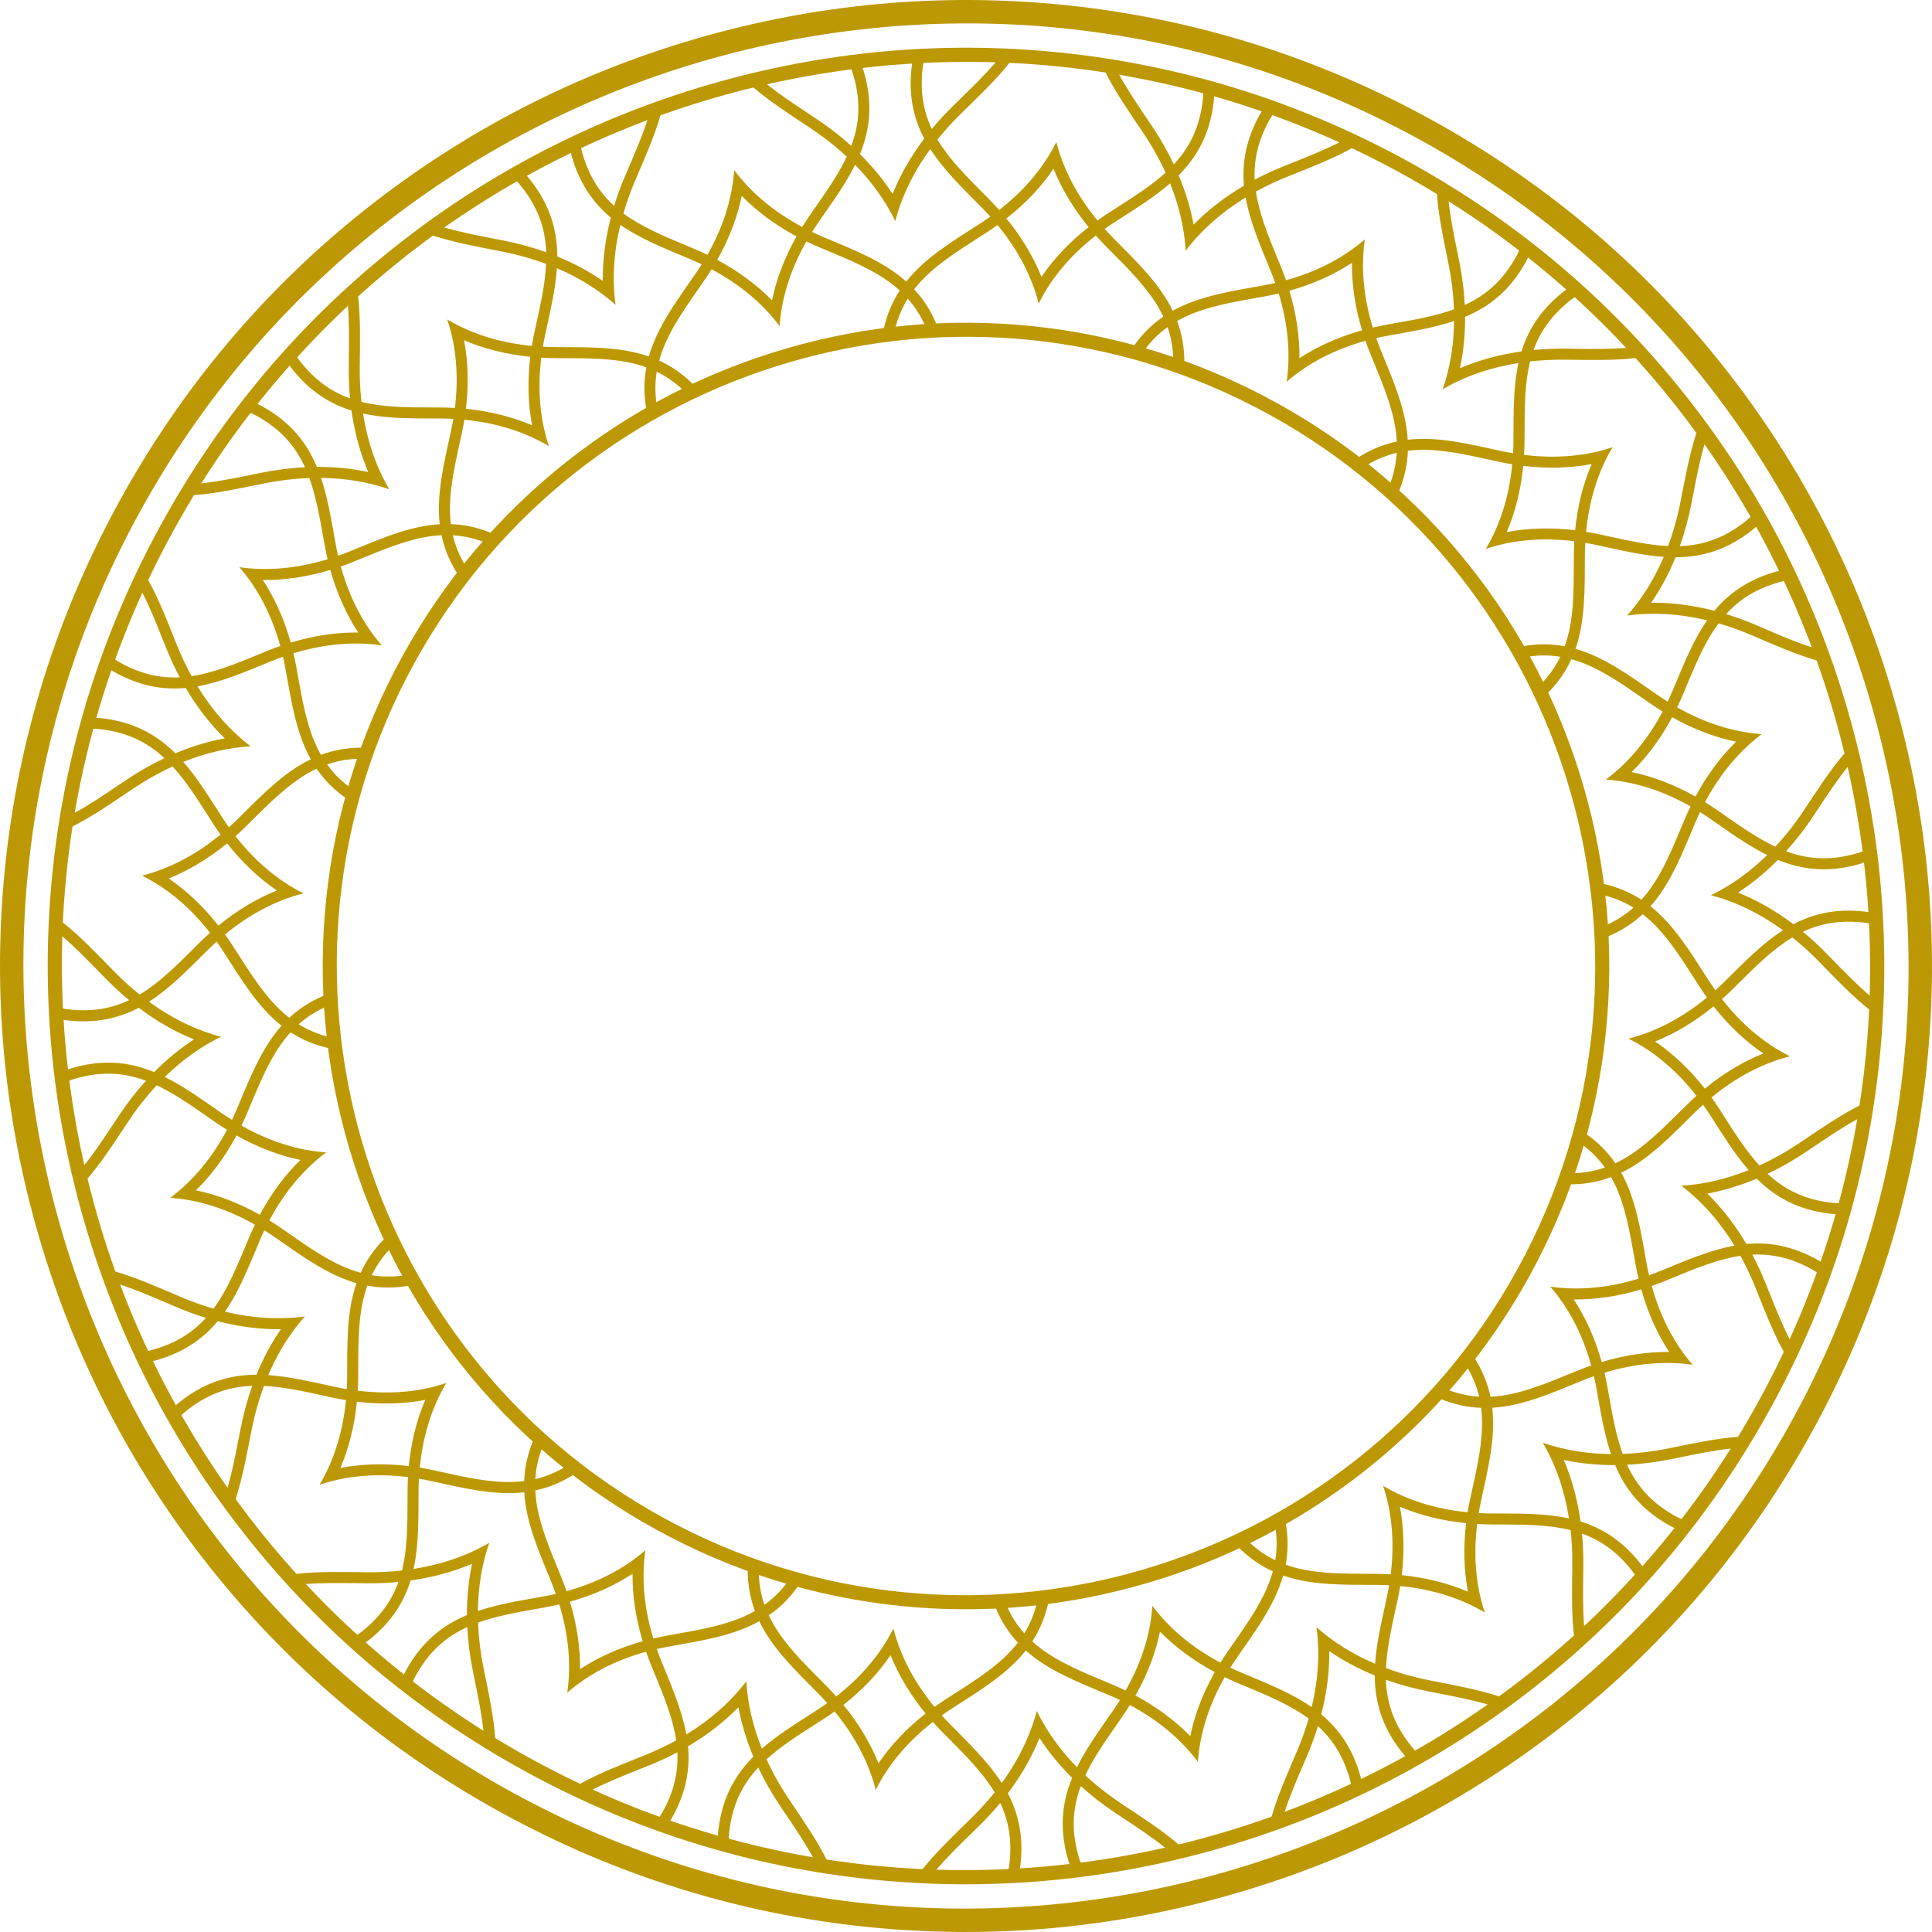 <svg id="_Слой_2" xmlns="http://www.w3.org/2000/svg" width="1080" height="1080" viewBox="0 0 1080 1080"><g id="Chaturthi05_598824502"><g id="Chaturthi05_598824502-2"><path d="M762.83 78.53c-2.19-1.06-4.38-2.1-6.58-3.13-13.21-6.17-26.62-11.76-40.22-16.75-2.11-.77-4.22-1.53-6.33-2.28-10.29-3.63-20.69-6.92-31.18-9.87-2.16-.61-4.33-1.21-6.5-1.78-16.55-4.42-33.33-8.01-50.3-10.73-2.4-.39-4.8-.76-7.21-1.11-7.36-1.08-14.77-2-22.2-2.76-7.65-.78-15.3-1.39-22.95-1.83-2.43-.14-4.87-.26-7.3-.36-14.57-.63-29.11-.63-43.62.0-2.24.09-4.48.2-6.72.33-10.87.6-21.73 1.56-32.55 2.87-2.22.27-4.44.55-6.66.85-16.93 2.27-33.78 5.39-50.52 9.38-2.37.56-4.73 1.14-7.09 1.73-6.08 1.54-12.15 3.19-18.2 4.95-8.56 2.49-17.04 5.2-25.41 8.12-2.3.8-4.6 1.61-6.89 2.44-13.69 4.98-27.12 10.52-40.26 16.61-2.04.94-4.07 1.9-6.1 2.87-9.83 4.71-19.5 9.73-29 15.06-1.95 1.1-3.91 2.21-5.85 3.33-14.82 8.57-29.22 17.9-43.17 27.97-1.97 1.42-3.94 2.87-5.89 4.32-4.06 3.02-8.09 6.1-12.07 9.25-7.92 6.26-15.63 12.73-23.13 19.41-1.82 1.62-3.63 3.25-5.42 4.9-10.74 9.85-21.03 20.13-30.86 30.83-1.53 1.65-3.04 3.32-4.53 4.99-7.26 8.12-14.26 16.48-21 25.07-1.38 1.76-2.75 3.53-4.11 5.32-10.35 13.57-20.05 27.69-29.07 42.35-1.27 2.07-2.54 4.15-3.79 6.24-3.21 5.39-6.33 10.84-9.36 16.37-4.29 7.83-8.37 15.73-12.24 23.7-1.06 2.19-2.11 4.39-3.13 6.6-6.17 13.21-11.76 26.62-16.75 40.21-.77 2.11-1.53 4.22-2.28 6.33-3.63 10.29-6.92 20.69-9.87 31.18-.61 2.17-1.2 4.33-1.78 6.51-4.42 16.55-8.01 33.33-10.74 50.3-.39 2.4-.76 4.8-1.11 7.21-1.08 7.37-2 14.77-2.76 22.21-.78 7.65-1.39 15.3-1.83 22.95-.14 2.43-.27 4.87-.37 7.3-.63 14.56-.63 29.1-.01 43.61.09 2.25.2 4.49.33 6.73.61 10.88 1.57 21.73 2.87 32.55.27 2.23.55 4.45.86 6.68 2.27 16.93 5.39 33.77 9.37 50.5.56 2.36 1.14 4.73 1.74 7.09 1.53 6.09 3.18 12.15 4.95 18.21 2.49 8.56 5.2 17.03 8.11 25.41.79 2.31 1.61 4.6 2.44 6.89 4.98 13.69 10.52 27.13 16.61 40.28.94 2.03 1.89 4.06 2.87 6.08 4.71 9.83 9.73 19.5 15.06 29 1.1 1.96 2.21 3.91 3.34 5.85 8.57 14.82 17.9 29.22 27.97 43.17 1.42 1.97 2.87 3.94 4.32 5.89 3.02 4.06 6.1 8.09 9.25 12.07 6.26 7.92 12.73 15.63 19.41 23.13 1.61 1.82 3.25 3.63 4.89 5.42 9.85 10.74 20.13 21.03 30.84 30.86 1.65 1.52 3.31 3.03 4.98 4.52 8.12 7.26 16.48 14.26 25.07 21 1.77 1.38 3.54 2.76 5.33 4.12 13.57 10.36 27.7 20.05 42.36 29.08 2.07 1.27 4.15 2.53 6.24 3.78 5.39 3.21 10.84 6.33 16.37 9.36 7.82 4.29 15.72 8.37 23.7 12.24 2.19 1.06 4.38 2.1 6.58 3.13 13.21 6.17 26.63 11.76 40.22 16.75 2.1.77 4.21 1.54 6.33 2.28 10.29 3.63 20.69 6.92 31.18 9.87 2.16.61 4.32 1.2 6.49 1.78 16.55 4.42 33.33 8.01 50.31 10.74 2.4.39 4.81.76 7.22 1.11 7.36 1.08 14.77 2 22.2 2.76 7.65.78 15.31 1.39 22.95 1.83 2.43.14 4.87.26 7.3.36 14.56.63 29.1.63 43.61.02 2.24-.1 4.49-.21 6.73-.33 10.88-.61 21.73-1.56 32.55-2.87 2.22-.27 4.45-.55 6.67-.85 16.93-2.27 33.78-5.4 50.52-9.38 2.36-.56 4.73-1.14 7.09-1.74 6.08-1.54 12.15-3.19 18.2-4.95 8.57-2.5 17.04-5.2 25.41-8.12 2.3-.8 4.6-1.61 6.88-2.44 13.69-4.98 27.12-10.52 40.27-16.6 2.04-.94 4.07-1.9 6.1-2.87 9.83-4.71 19.49-9.73 29-15.06 1.95-1.1 3.9-2.21 5.85-3.33 14.82-8.58 29.22-17.9 43.17-27.98 1.98-1.42 3.94-2.86 5.89-4.31 4.06-3.02 8.09-6.1 12.07-9.25 7.92-6.26 15.63-12.73 23.13-19.41 1.82-1.62 3.62-3.25 5.42-4.9 10.74-9.84 21.03-20.13 30.86-30.83 1.52-1.65 3.03-3.32 4.53-5 7.26-8.12 14.26-16.47 21-25.06 1.38-1.77 2.75-3.54 4.11-5.32 10.35-13.57 20.05-27.69 29.07-42.35 1.27-2.07 2.54-4.15 3.78-6.24 3.21-5.39 6.33-10.85 9.37-16.37 4.29-7.82 8.37-15.72 12.24-23.7 1.06-2.19 2.11-4.39 3.13-6.6 6.17-13.21 11.76-26.62 16.75-40.21.77-2.11 1.53-4.22 2.28-6.33 3.63-10.29 6.92-20.69 9.87-31.17.61-2.16 1.21-4.33 1.78-6.5 4.42-16.55 8.01-33.33 10.74-50.31.38-2.4.76-4.8 1.11-7.22 1.08-7.36 2-14.76 2.76-22.2.78-7.65 1.39-15.3 1.83-22.95.14-2.44.26-4.87.36-7.31.63-14.56.63-29.1.02-43.61-.1-2.24-.2-4.49-.33-6.73-.61-10.88-1.57-21.72-2.87-32.55-.27-2.23-.55-4.46-.85-6.69-2.27-16.93-5.39-33.77-9.38-50.5-.56-2.37-1.14-4.73-1.73-7.09-1.54-6.08-3.19-12.15-4.95-18.2-2.49-8.56-5.2-17.03-8.11-25.41-.8-2.3-1.62-4.6-2.45-6.89h0c-4.98-13.7-10.51-27.13-16.6-40.27-.94-2.04-1.9-4.07-2.87-6.09-4.71-9.83-9.73-19.5-15.06-29-1.1-1.96-2.21-3.91-3.34-5.85-8.57-14.82-17.9-29.22-27.97-43.17-1.42-1.97-2.86-3.94-4.31-5.89-3.02-4.06-6.1-8.09-9.25-12.07-6.26-7.92-12.73-15.63-19.41-23.13-1.62-1.82-3.25-3.62-4.89-5.42-9.85-10.74-20.13-21.04-30.84-30.86-1.66-1.52-3.32-3.03-4.99-4.52-8.12-7.26-16.48-14.26-25.07-21-1.77-1.38-3.54-2.75-5.32-4.11-13.57-10.36-27.7-20.05-42.36-29.08-2.07-1.27-4.15-2.53-6.23-3.78-5.39-3.21-10.84-6.33-16.37-9.36-7.83-4.29-15.73-8.37-23.7-12.24zm-13.27.61c-8.48 4.41-17.82 8.13-27.66 12.07-1.5.6-3.01 1.2-4.52 1.81-5.56 2.23-10.9 4.71-16 7.42-.56-11.45 2.07-22.09 8.08-33.05.7-1.28 1.47-2.5 2.29-3.67 12.72 4.59 25.33 9.73 37.81 15.42zm-43.83-17.55c-.6.92-1.16 1.86-1.69 2.83-7.73 14.09-9.77 26.93-8.63 39.36-10.67 6.29-20.15 13.62-28.17 21.81-1.7-9.19-4.5-18.44-8.35-27.6 4.53-4.57 8.51-9.62 11.7-15.44 4.01-7.32 6.8-15.85 7.93-26.18.12-1.1.2-2.2.24-3.3 9.03 2.57 18.02 5.41 26.96 8.51zm50.01 85.34c-.12 12.2 1.79 24.92 5.65 37.72-12.93 3.62-24.74 8.88-34.98 15.59.12-12.2-1.78-24.93-5.64-37.71 12.93-3.62 24.74-8.88 34.97-15.6zm137.43 157.88c12.75 2.78 24.93 5.68 36.87 6.49-1.72 4.04-3.61 7.92-5.65 11.64-4.28 7.79-9.23 14.86-14.81 21.15 14.16-1.93 29.21-1.06 44.71 2.68-2.04 2.93-3.91 6-5.66 9.19-5.02 9.15-9.07 19.25-13.44 29.64-.95 2.27-1.94 4.48-2.98 6.64-1.99-1.25-3.98-2.56-5.95-3.93-15.24-10.58-29.32-20.98-45.55-25.6 5.55-15.93 5.15-33.42 5.24-51.97.01-2.46.09-4.89.22-7.28 2.32.39 4.65.84 7 1.35zm77.3 109.8c-8.39 8.21-15.74 18.02-21.95 29.32-.24.44-.48.89-.72 1.34-11.69-6.58-23.75-11.2-35.73-13.69 8.4-8.21 15.74-18.02 21.95-29.32.24-.44.48-.89.72-1.34 11.69 6.58 23.75 11.2 35.73 13.69zm-41.86-15.33c-8.32 15.16-18.81 27.47-30.94 36.51 15.62 1.06 31.65 6.08 47.34 14.97-1.17 2.43-2.29 4.91-3.35 7.43-.55 1.3-1.09 2.6-1.63 3.9-3.75 8.97-7.28 17.45-11.52 25.17-3.36 6.12-6.95 11.31-10.94 15.7-6.2-4.04-13.31-7.14-21.74-8.99-2.39-18.26-6.19-36.39-11.41-54.3-5.22-17.92-11.75-35.25-19.55-51.94 4.85-4.82 8.57-9.84 11.43-15.07.76-1.38 1.45-2.76 2.09-4.17 1.87.51 3.75 1.12 5.63 1.82 12.01 4.47 23.25 12.31 35.15 20.61 1.18.82 2.37 1.65 3.56 2.47 2.21 1.54 4.44 3 6.69 4.39-.27.5-.54 1.01-.81 1.5zm27.68 58.59c10.72 7.45 20.87 14.8 31.59 20.11-9.72 9.51-20.29 17.04-31.46 22.46 13.83 3.64 27.4 10.2 40.28 19.58-11.64 7.46-21.7 17.88-32.51 28.57-1.75 1.73-3.51 3.4-5.29 4.99-1.36-1.91-2.7-3.88-4-5.91-10.03-15.61-19.06-30.6-32.28-41.08 4.41-4.95 8.05-10.46 11.3-16.37 5.02-9.15 9.07-19.25 13.43-29.64.95-2.27 1.94-4.48 2.98-6.64 1.99 1.25 3.98 2.56 5.95 3.93zm-45.97 122.73c14.03 6.96 26.91 17.73 38.01 31.96-2.01 1.78-3.99 3.64-5.94 5.57-1.01 1-2 1.99-3 2.98-10.29 10.23-20.02 19.9-31.09 26.37-1.76 1.03-3.52 1.96-5.3 2.79-4.17-6.1-9.54-11.67-16.61-16.6 5.05-18.63 8.58-37.68 10.56-57.06 1.81-17.7 2.3-35.38 1.49-52.98 7.97-3.28 14.43-7.56 19.83-12.59 1.53 1.19 3.03 2.47 4.5 3.83 9.39 8.72 16.77 20.27 24.59 32.49.77 1.21 1.55 2.43 2.34 3.65 1.45 2.27 2.96 4.47 4.5 6.61-13.87 11.42-28.73 19.14-43.88 22.98zm47.59-18.04c8.3 10.56 17.68 19.45 27.8 26.34-11.32 4.56-22.35 11.19-32.68 19.64-8.3-10.56-17.68-19.45-27.8-26.34 11.32-4.56 22.35-11.19 32.68-19.64zm-91.31 156.67c10.29 11.8 18.08 26.68 22.89 44.07-2.55.88-5.09 1.84-7.62 2.88-1.31.53-2.61 1.07-3.91 1.6-13.43 5.52-26.11 10.73-38.81 12.47-2.02.28-4 .46-5.96.55-1.52-7.24-4.35-14.45-9-21.72 11.21-14.58 21.34-30.1 30.33-46.49 8.99-16.38 16.64-33.26 22.92-50.54 8.62.02 16.23-1.45 23.14-4.04.97 1.69 1.86 3.44 2.7 5.27 5.33 11.65 7.74 25.15 10.28 39.42.25 1.42.51 2.84.77 4.27.48 2.65 1.02 5.26 1.63 7.83-17.19 5.24-33.88 6.68-49.34 4.43zm50.88 1.55c3.62 12.93 8.88 24.73 15.6 34.97-12.2-.12-24.93 1.78-37.71 5.64-3.62-12.93-8.88-24.74-15.6-34.98 12.2.12 24.93-1.78 37.72-5.64zm-16.92 92.06c-13.59-.14-26.39-2.29-38.13-6.35 7.21 12.35 12.16 26.59 14.64 42.32-13.5-2.96-27.99-2.7-43.19-2.78-2.45-.01-4.88-.08-7.27-.22.39-2.32.84-4.65 1.35-7 3.95-18.14 8.16-35.12 6.22-51.88 16.85-.97 32.85-8.03 50.03-15.05 2.27-.93 4.54-1.79 6.8-2.58.53 2.29 1.01 4.62 1.43 6.99 2.31 12.84 4.29 25.21 8.11 36.55zm-127.41 17.73c4.99 14.84 6.49 31.57 4.28 49.47-2.69-.16-5.4-.24-8.14-.26-1.42.0-2.83-.01-4.23-.02-14.51-.04-28.23-.08-40.63-3.33-1.97-.52-3.87-1.1-5.72-1.77 1.35-7.27 1.51-15.02.0-23.51 15.29-8.77 29.94-18.68 43.89-29.71 15.28-12.08 29.46-25.28 42.46-39.55 7.94 3.31 15.52 4.85 22.9 5.1.25 1.93.41 3.9.48 5.91.47 12.81-2.47 26.19-5.59 40.35-.31 1.41-.62 2.82-.93 4.24-.57 2.63-1.07 5.25-1.49 7.86-17.89-1.74-33.85-6.79-47.28-14.78zm46.41 20.89c-1.6 13.34-1.26 26.25 1.02 38.29-11.22-4.78-23.71-7.89-36.99-9.22 1.6-13.34 1.25-26.25-1.03-38.29 11.23 4.78 23.72 7.89 37 9.22zm-83.65 58.13c1.93 14.16 1.06 29.22-2.67 44.71-11.34-7.9-24.83-13.21-38.84-19.1-2.27-.95-4.48-1.94-6.64-2.98 1.25-1.99 2.56-3.98 3.93-5.95 6.48-9.32 12.88-18.21 17.93-27.42 3.21-5.85 5.87-11.83 7.67-18.13 15.94 5.56 33.42 5.16 51.97 5.25 2.46.01 4.88.08 7.27.22-.39 2.32-.84 4.65-1.35 7-2.78 12.75-5.68 24.93-6.49 36.87-12.5-5.33-23.5-12.21-32.79-20.46zm-101.17 38.23c.28-.49.55-.97.82-1.46 6.21-11.31 10.52-22.79 12.89-34.28 8.54 8.7 18.87 16.34 30.63 22.66-.28.49-.55.97-.82 1.45-6.21 11.31-10.53 22.8-12.89 34.29-8.54-8.7-18.87-16.34-30.63-22.66zm9.47-50.15c-1.03 15.09-5.74 30.55-14.07 45.72-.3.54-.6 1.09-.91 1.63-2.42-1.18-4.9-2.29-7.42-3.36-1.3-.55-2.6-1.09-3.9-1.63-13.4-5.6-26.05-10.88-36.26-18.63-1.62-1.23-3.15-2.51-4.6-3.83.86-1.32 1.67-2.68 2.44-4.08 2.86-5.2 5.09-11.02 6.55-17.66 18.26-2.39 36.39-6.19 54.31-11.41 17.91-5.22 35.24-11.74 51.93-19.54 6.08 6.11 12.51 10.44 19.23 13.51-1.56 5.66-3.99 11.43-7.31 17.48-4.25 7.74-9.52 15.31-15.11 23.31-.82 1.18-1.65 2.37-2.48 3.56-1.53 2.2-3 4.44-4.39 6.69-15.86-8.45-28.68-19.23-38.02-31.75zm-319.95 35.39c.12-12.2-1.79-24.92-5.64-37.71 12.93-3.62 24.74-8.89 34.98-15.6-.12 12.2 1.79 24.92 5.65 37.72-12.93 3.62-24.74 8.88-34.98 15.59zm-137.43-157.88c-12.75-2.78-24.93-5.68-36.87-6.49 1.72-4.04 3.61-7.92 5.65-11.64 4.28-7.79 9.23-14.87 14.81-21.15-14.16 1.93-29.21 1.06-44.7-2.67 2.04-2.93 3.91-6 5.66-9.19 5.02-9.15 9.07-19.25 13.43-29.64.95-2.27 1.94-4.48 2.98-6.64 1.99 1.25 3.98 2.56 5.95 3.93 15.24 10.59 29.32 20.98 45.55 25.6-5.55 15.93-5.15 33.42-5.24 51.97-.01 2.46-.08 4.88-.22 7.27-2.32-.39-4.65-.84-7.01-1.35zm-77.3-109.8c8.4-8.21 15.74-18.02 21.95-29.32.24-.44.48-.89.72-1.34 11.69 6.58 23.75 11.2 35.73 13.69-8.39 8.21-15.74 18.02-21.95 29.32-.24.44-.48.89-.72 1.34-11.69-6.58-23.75-11.2-35.73-13.69zm41.86 15.33c8.32-15.16 18.81-27.47 30.94-36.51-15.62-1.06-31.65-6.08-47.34-14.97 1.17-2.43 2.29-4.91 3.35-7.43.55-1.3 1.09-2.6 1.63-3.9 3.75-8.97 7.29-17.45 11.53-25.16 3.36-6.12 6.95-11.31 10.94-15.7 6.2 4.04 13.31 7.14 21.74 8.99 2.39 18.26 6.19 36.39 11.41 54.3 5.21 17.91 11.74 35.25 19.54 51.94-4.84 4.81-8.56 9.84-11.43 15.06l5.42 2.97c1.94-3.53 4.24-6.84 6.94-9.99.61-.71 1.25-1.42 1.91-2.11 2.44 4.98 5 9.9 7.67 14.76-6.09.88-11.98.85-17.84-.1.42-.85.85-1.7 1.32-2.55l-5.41-2.98h0c-.76 1.38-1.45 2.77-2.09 4.17-1.87-.51-3.75-1.12-5.64-1.82-12.01-4.46-23.25-12.31-35.14-20.61-1.18-.82-2.37-1.65-3.56-2.47-2.21-1.54-4.44-3-6.69-4.39.27-.51.54-1.01.82-1.51zm-27.68-58.59c-10.71-7.44-20.86-14.79-31.58-20.1 9.71-9.51 20.28-17.04 31.45-22.47-13.83-3.63-27.4-10.2-40.28-19.58 11.64-7.46 21.7-17.88 32.51-28.57 1.75-1.73 3.51-3.39 5.29-4.99 1.36 1.91 2.7 3.88 4 5.91 10.03 15.61 19.06 30.6 32.28 41.08-4.41 4.95-8.05 10.46-11.3 16.37-5.02 9.15-9.07 19.25-13.44 29.64-.95 2.27-1.94 4.48-2.98 6.64-1.99-1.25-3.98-2.56-5.95-3.93zm45.97-122.73c-14.03-6.96-26.92-17.74-38.01-31.96 2.01-1.78 3.99-3.64 5.93-5.57 1.01-1 2.01-1.99 3-2.98 10.29-10.23 20.02-19.9 31.09-26.37 1.76-1.03 3.52-1.96 5.3-2.79 4.18 6.09 9.54 11.67 16.61 16.6-5.05 18.63-8.58 37.67-10.56 57.06-1.81 17.69-2.3 35.38-1.49 52.98-7.97 3.28-14.43 7.56-19.83 12.59-1.54-1.19-3.03-2.47-4.51-3.84-9.39-8.72-16.77-20.27-24.58-32.49-.77-1.21-1.55-2.43-2.34-3.65-1.45-2.27-2.95-4.47-4.5-6.61 13.87-11.42 28.73-19.14 43.88-22.98zm-47.59 18.04c-8.3-10.56-17.67-19.45-27.8-26.34 11.32-4.56 22.35-11.19 32.68-19.64 8.3 10.57 17.68 19.45 27.8 26.34-11.32 4.56-22.35 11.19-32.68 19.64zm91.31-156.67c-10.29-11.8-18.08-26.69-22.89-44.07 2.55-.88 5.09-1.84 7.62-2.88 1.31-.53 2.61-1.07 3.91-1.6 13.43-5.52 26.11-10.72 38.81-12.47 2.01-.28 4-.46 5.96-.55 1.53 7.24 4.36 14.45 9.01 21.72-11.21 14.58-21.34 30.1-30.33 46.48-8.99 16.38-16.64 33.26-22.92 50.55-8.63-.02-16.23 1.46-23.15 4.04-.97-1.69-1.86-3.44-2.7-5.27-5.34-11.66-7.74-25.15-10.28-39.43-.25-1.42-.5-2.84-.76-4.26-.48-2.65-1.02-5.26-1.63-7.83 17.18-5.24 33.87-6.68 49.33-4.43zm-50.87-1.54c-3.62-12.93-8.88-24.74-15.6-34.98 12.2.12 24.93-1.78 37.72-5.64 3.62 12.93 8.88 24.73 15.6 34.97-12.2-.12-24.93 1.78-37.71 5.64zm16.92-92.07c13.59.14 26.39 2.29 38.13 6.35-7.21-12.35-12.16-26.59-14.64-42.33 13.5 2.96 27.99 2.7 43.19 2.78 2.45.01 4.88.08 7.27.22-.39 2.32-.84 4.66-1.35 7.01-3.95 18.13-8.16 35.11-6.23 51.87-16.85.97-32.84 8.03-50.02 15.05-2.27.93-4.54 1.79-6.8 2.59-.53-2.29-1-4.62-1.43-6.99-2.31-12.84-4.29-25.21-8.11-36.55zm127.41-17.74c-4.99-14.84-6.49-31.57-4.28-49.47 2.69.16 5.4.24 8.14.26 1.42.0 2.82.01 4.22.02 14.52.04 28.23.08 40.64 3.33 1.97.52 3.87 1.1 5.71 1.77-1.35 7.27-1.5 15.02.01 23.51-15.29 8.76-29.94 18.68-43.89 29.71-15.28 12.08-29.46 25.28-42.46 39.55-7.94-3.31-15.53-4.85-22.9-5.1-.25-1.93-.4-3.9-.48-5.91-.47-12.81 2.47-26.19 5.59-40.36.31-1.41.62-2.82.93-4.23.57-2.63 1.07-5.25 1.49-7.86 17.88 1.73 33.85 6.78 47.28 14.78zm-46.41-20.9c1.6-13.33 1.26-26.25-1.03-38.28 11.22 4.78 23.71 7.89 37 9.22-1.6 13.34-1.26 26.25 1.03 38.28-11.23-4.77-23.71-7.89-37-9.22zm83.65-58.12c-1.93-14.16-1.06-29.22 2.67-44.71 11.34 7.9 24.82 13.21 38.83 19.1 2.27.95 4.48 1.94 6.64 2.98-1.25 1.99-2.56 3.98-3.93 5.95-6.47 9.33-12.88 18.21-17.93 27.42-3.21 5.85-5.87 11.83-7.67 18.13-15.93-5.55-33.42-5.15-51.97-5.25-2.46-.01-4.88-.08-7.27-.22.38-2.32.84-4.65 1.35-7 2.78-12.75 5.68-24.93 6.49-36.87 12.5 5.33 23.5 12.22 32.79 20.46zm101.17-38.24c-.28.49-.55.97-.82 1.46-6.21 11.31-10.52 22.79-12.89 34.29-8.54-8.7-18.87-16.34-30.63-22.66.28-.49.55-.97.82-1.45 6.21-11.31 10.52-22.8 12.89-34.29 8.54 8.7 18.87 16.34 30.63 22.66zm-9.47 50.15c1.03-15.08 5.74-30.55 14.07-45.72.3-.54.6-1.09.91-1.63 2.42 1.18 4.9 2.29 7.42 3.36 1.31.55 2.61 1.09 3.9 1.63 13.39 5.59 26.04 10.88 36.26 18.63 1.62 1.23 3.16 2.5 4.6 3.82-.86 1.32-1.68 2.68-2.45 4.08-2.86 5.2-5.09 11.02-6.55 17.66-18.26 2.39-36.39 6.19-54.31 11.41-17.91 5.22-35.25 11.75-51.93 19.54-6.08-6.11-12.51-10.45-19.23-13.51 1.56-5.66 3.98-11.42 7.31-17.48 4.25-7.74 9.53-15.3 15.11-23.31.82-1.18 1.65-2.37 2.48-3.56 1.53-2.2 3-4.43 4.39-6.69 15.85 8.45 28.67 19.22 38.01 31.75zm357.11 69.23c12.81-.47 26.19 2.47 40.36 5.59 1.41.31 2.82.62 4.24.93 2.63.57 5.25 1.07 7.85 1.5-1.61 16.59-6.07 31.52-13.09 44.32-.55 1-1.12 1.99-1.69 2.96 14.84-4.99 31.56-6.49 49.45-4.28-.15 2.68-.23 5.39-.24 8.14.0 1.41-.01 2.82-.02 4.22-.05 17.24-.09 32.54-5.08 46.35-7.28-1.36-15.03-1.51-23.52.0-8.77-15.29-18.69-29.94-29.71-43.9-12.08-15.28-25.28-29.46-39.55-42.46 3.3-7.95 4.84-15.52 5.1-22.9 1.93-.25 3.9-.41 5.91-.48zm67.05 140.66c14.68 31.89 24.56 65.82 29.3 100.59.29 2.12.56 4.24.81 6.36.8 6.75 1.4 13.53 1.8 20.33.13 2.13.24 4.26.33 6.39 1.45 34.69-2.21 69.83-11.32 104.26-.54 2.06-1.11 4.12-1.7 6.18-1.84 6.5-3.88 12.96-6.12 19.39-.7 2.01-1.42 4.02-2.16 6.03-5.98 16.24-13.25 32.24-21.82 47.86-8.57 15.63-18.17 30.34-28.66 44.12-1.29 1.7-2.6 3.39-3.92 5.06-4.22 5.34-8.58 10.54-13.07 15.58-1.42 1.6-2.85 3.19-4.3 4.75-24.16 26.17-51.83 48.13-81.87 65.54-1.84 1.07-3.7 2.12-5.57 3.16-5.95 3.31-12 6.45-18.12 9.4-1.92.93-3.86 1.84-5.8 2.73-31.89 14.68-65.82 24.56-100.59 29.3-2.11.29-4.24.56-6.36.81-6.75.8-13.53 1.4-20.33 1.81-2.13.13-4.26.24-6.4.32-34.69 1.45-69.83-2.21-104.26-11.32-2.06-.54-4.12-1.11-6.18-1.7-6.5-1.84-12.96-3.88-19.39-6.12-2.01-.7-4.02-1.42-6.03-2.16-16.24-5.98-32.24-13.24-47.86-21.82-15.63-8.57-30.34-18.17-44.11-28.65-1.7-1.29-3.39-2.6-5.07-3.93-5.34-4.22-10.54-8.58-15.58-13.07-1.6-1.42-3.19-2.85-4.75-4.3-26.17-24.16-48.13-51.83-65.54-81.87-1.07-1.84-2.13-3.7-3.16-5.57-3.31-5.96-6.44-12-9.39-18.12-.93-1.93-1.84-3.86-2.73-5.79-14.68-31.89-24.56-65.82-29.3-100.59-.29-2.11-.56-4.24-.81-6.36-.8-6.75-1.4-13.54-1.81-20.34-.13-2.13-.24-4.26-.33-6.39-1.45-34.69 2.22-69.83 11.32-104.26.54-2.06 1.11-4.12 1.7-6.18 1.84-6.49 3.88-12.96 6.12-19.39.7-2.02 1.42-4.03 2.17-6.03 5.98-16.24 13.25-32.24 21.82-47.87 8.57-15.63 18.17-30.34 28.65-44.11 1.29-1.7 2.6-3.39 3.92-5.06 4.22-5.34 8.58-10.54 13.07-15.58 1.42-1.6 2.85-3.19 4.3-4.75 24.15-26.17 51.83-48.13 81.87-65.55 1.84-1.07 3.7-2.12 5.57-3.15 5.95-3.31 12-6.45 18.12-9.4 1.92-.93 3.86-1.84 5.79-2.73 31.89-14.68 65.82-24.56 100.59-29.3 2.12-.29 4.24-.56 6.36-.81 6.75-.79 13.53-1.4 20.33-1.8 2.13-.13 4.26-.24 6.4-.32 34.69-1.45 69.83 2.21 104.25 11.31 2.06.54 4.12 1.11 6.18 1.7 6.49 1.84 12.96 3.88 19.39 6.12 2.02.7 4.03 1.42 6.03 2.17 16.24 5.98 32.24 13.24 47.86 21.82 15.63 8.57 30.34 18.17 44.11 28.65 1.7 1.29 3.39 2.6 5.06 3.92 5.34 4.22 10.54 8.58 15.58 13.07 1.6 1.42 3.19 2.85 4.75 4.3 26.17 24.15 48.13 51.83 65.54 81.87 1.07 1.85 2.13 3.71 3.16 5.58 3.31 5.95 6.44 11.99 9.4 18.12.93 1.93 1.84 3.86 2.73 5.79zm53.12 115.2c-4.45 3.98-9.39 7.14-14.99 9.65-.36-5.54-.85-11.06-1.46-16.57 5.97 1.51 11.4 3.8 16.45 6.92zm-33.46 148.42c1.79-5.24 3.47-10.52 5.02-15.83 4.92 3.68 9.05 7.86 12.51 12.67-5.6 1.94-11.39 2.99-17.53 3.17zm-52.77 124.93c-5.91-.35-11.65-1.59-17.39-3.77 3.65-4.16 7.2-8.41 10.66-12.74 3.15 5.29 5.37 10.73 6.73 16.51zm-128.62 81.27c4.99-2.44 9.91-5 14.77-7.67.88 6.08.86 11.95-.12 17.84-5.34-2.59-10.18-5.95-14.65-10.17zm-200.62 51.75c-6.96 12.69-17.11 24.37-30.15 34.55-1.79-2.01-3.65-3.99-5.57-5.94-.99-1-1.99-2.01-2.97-3-10.24-10.29-19.9-20.02-26.38-31.09-1.03-1.76-1.96-3.52-2.79-5.3 6.09-4.17 11.67-9.54 16.6-16.61 18.63 5.05 37.68 8.58 57.06 10.56 17.7 1.81 35.38 2.3 52.99 1.49 3.28 7.97 7.56 14.43 12.6 19.84-8.97 11.59-21.83 19.81-36.33 29.08-1.21.77-2.43 1.55-3.66 2.34-2.27 1.46-4.48 2.96-6.62 4.49-11.42-13.87-19.13-28.73-22.97-43.87-.58 1.16-1.17 2.31-1.8 3.46zm-210.5-85.34c-12.81.47-26.19-2.47-40.35-5.59-1.41-.31-2.82-.62-4.24-.93-2.63-.57-5.25-1.07-7.85-1.5 1.6-16.59 6.07-31.52 13.09-44.32.55-1 1.12-1.99 1.69-2.96-14.84 4.99-31.56 6.49-49.46 4.28.15-2.68.24-5.39.25-8.14.0-1.41.01-2.82.02-4.23.05-17.24.1-32.53 5.09-46.35 7.27 1.35 15.02 1.5 23.52.0 8.77 15.28 18.68 29.94 29.71 43.89 12.08 15.28 25.28 29.46 39.55 42.46-3.31 7.95-4.85 15.53-5.1 22.9-1.93.25-3.89.4-5.91.48zm28.65-8.33c-5.29 3.15-10.74 5.37-16.51 6.73.35-5.91 1.6-11.65 3.77-17.39 4.16 3.65 8.41 7.21 12.74 10.66zm5.18 4.06c14.58 11.21 30.1 21.34 46.48 30.33 16.38 8.99 33.25 16.64 50.54 22.92-.02 8.63 1.46 16.23 4.04 23.15-1.69.97-3.44 1.86-5.27 2.7-11.65 5.33-25.14 7.73-39.42 10.28-1.41.25-2.84.5-4.27.77-2.65.48-5.26 1.02-7.83 1.63-5.24-17.19-6.68-33.88-4.43-49.34-11.8 10.29-26.68 18.08-44.06 22.88-.88-2.54-1.84-5.08-2.88-7.62-.53-1.31-1.07-2.61-1.6-3.91-5.52-13.43-10.72-26.11-12.47-38.81-.28-2.01-.46-4-.55-5.96 7.23-1.53 14.45-4.36 21.72-9.01zm119.07 60.46c-3.68 4.92-7.86 9.05-12.67 12.51-1.94-5.6-2.99-11.38-3.17-17.53 5.24 1.8 10.52 3.47 15.84 5.02zm122.94 13.46c5.53-.36 11.05-.85 16.56-1.46-1.27 4.99-3.07 9.59-5.43 13.9-.48.87-.97 1.72-1.49 2.55-3.94-4.43-7.12-9.38-9.64-14.99zM166.93 572.58c4.45-3.98 9.39-7.15 14.99-9.66.35 5.53.84 11.06 1.46 16.58-5.97-1.51-11.4-3.8-16.45-6.92zm33.46-148.42c-1.8 5.24-3.47 10.52-5.02 15.84-4.92-3.68-9.06-7.86-12.51-12.67 5.6-1.94 11.39-2.99 17.53-3.17zm52.78-124.92c5.91.35 11.64 1.59 17.38 3.77-3.65 4.16-7.21 8.41-10.67 12.74-3.14-5.29-5.37-10.74-6.72-16.51zm128.62-81.27c-4.99 2.44-9.91 5-14.77 7.67-.89-6.08-.87-11.95.11-17.84 5.34 2.59 10.18 5.95 14.66 10.18zm118.7-34.59c1.27-4.99 3.07-9.59 5.44-13.9.48-.87.97-1.72 1.49-2.55 3.94 4.42 7.12 9.38 9.65 14.98-5.54.36-11.06.85-16.57 1.46zm139.51 12c3.68-4.92 7.86-9.05 12.67-12.51 1.94 5.59 2.99 11.38 3.18 17.53-5.24-1.8-10.53-3.47-15.84-5.02zm124.25 64.51c5.3-3.14 10.74-5.36 16.51-6.72-.35 5.91-1.59 11.65-3.77 17.39-4.16-3.65-8.41-7.21-12.74-10.67zm90.13 107.15c6.09-.88 11.98-.85 17.84.1-.42.85-.85 1.7-1.32 2.55-2.38 4.33-5.31 8.34-8.86 12.11-2.44-4.98-5-9.9-7.66-14.76zm-95.3-111.2c-14.59-11.21-30.1-21.34-46.48-30.33-16.38-8.99-33.25-16.64-50.54-22.92.02-8.63-1.46-16.23-4.04-23.15 1.69-.97 3.44-1.86 5.27-2.7 11.65-5.33 25.14-7.73 39.42-10.28 1.42-.25 2.84-.5 4.27-.76 2.64-.47 5.26-1.02 7.83-1.62 5.24 17.18 6.69 33.87 4.44 49.33 11.8-10.29 26.68-18.08 44.06-22.88.88 2.54 1.84 5.08 2.87 7.61.54 1.31 1.07 2.61 1.61 3.91 5.52 13.43 10.72 26.11 12.47 38.81.28 2.01.46 4 .55 5.96-7.23 1.53-14.45 4.36-21.72 9.01zm-108.8-78.85c-6.09 4.18-11.67 9.55-16.6 16.61-18.63-5.05-37.68-8.57-57.06-10.56-17.7-1.81-35.38-2.3-52.98-1.49-3.28-7.97-7.56-14.43-12.6-19.83 8.97-11.59 21.84-19.81 36.33-29.09 1.21-.77 2.43-1.55 3.65-2.34 2.27-1.46 4.48-2.96 6.62-4.49 11.42 13.87 19.14 28.72 22.97 43.87.58-1.16 1.18-2.31 1.81-3.45 6.96-12.69 17.1-24.38 30.14-34.55 1.79 2.01 3.65 3.99 5.57 5.94 1 1.01 1.99 2.01 2.98 3 10.24 10.29 19.9 20.02 26.38 31.09 1.02 1.75 1.95 3.51 2.79 5.29zm-68.08-22.24c-4.56-11.3-11.18-22.32-19.62-32.64 10.64-8.3 19.45-17.6 26.34-27.79 4.56 11.3 11.18 22.32 19.62 32.64-10.63 8.31-19.44 17.6-26.34 27.79zm-28.61-33.65c-1.91 1.36-3.88 2.7-5.91 4-15.62 10.03-30.6 19.06-41.08 32.28-12.6-11.23-28.91-17.55-46.01-24.73-2.27-.95-4.48-1.94-6.64-2.98 1.25-1.99 2.56-3.98 3.93-5.95 6.48-9.32 12.88-18.21 17.94-27.42.76-1.38 1.48-2.76 2.17-4.16 9.51 9.7 17.04 20.28 22.46 31.45 2.31-8.79 5.8-17.48 10.46-25.96 2.66-4.86 5.71-9.64 9.12-14.33 7.45 11.65 17.87 21.71 28.57 32.51 1.73 1.75 3.39 3.51 4.99 5.29zM159.62 374.13c3.29 18.27 5.9 35.57 14.1 50.31-15.2 7.34-27.28 19.99-40.46 33.04-1.75 1.73-3.51 3.39-5.29 4.99-1.36-1.91-2.7-3.88-4-5.91-7.05-10.98-13.61-21.65-21.48-30.66 12.61-5.07 25.26-7.98 37.65-8.72-11.38-8.65-21.41-19.91-29.72-33.5 13.6-2.44 26.89-8.22 40.97-13.96 2.27-.93 4.54-1.79 6.8-2.58.53 2.29 1 4.62 1.43 6.99zm78.11 408.43c-4.82 11.26-7.91 23.63-9.22 36.99-13.32-1.6-26.22-1.25-38.23 1.03 4.82-11.26 7.91-23.64 9.22-37 13.32 1.6 26.22 1.25 38.23-1.02zm3.46 45.39c18.13 3.95 35.11 8.16 51.87 6.23.97 16.85 8.03 32.84 15.05 50.02.93 2.27 1.79 4.54 2.59 6.8-2.29.53-4.62 1.01-6.99 1.43-12.84 2.31-25.22 4.29-36.55 8.12.14-13.59 2.29-26.39 6.36-38.13-12.35 7.21-26.59 12.16-42.33 14.64 2.96-13.5 2.71-27.98 2.78-43.19.01-2.46.09-4.89.22-7.28 2.32.39 4.65.84 7 1.35zm132.94 92.44c18.26-3.29 35.57-5.9 50.3-14.11 7.34 15.19 19.99 27.27 33.05 40.46 1.73 1.75 3.39 3.51 4.99 5.29-1.91 1.36-3.88 2.7-5.91 4-10.98 7.06-21.65 13.62-30.66 21.49-5.07-12.61-7.98-25.26-8.71-37.66-8.65 11.38-19.91 21.41-33.5 29.72-2.44-13.6-8.21-26.89-13.96-40.96-.93-2.27-1.79-4.54-2.59-6.8 2.29-.53 4.62-1.01 6.99-1.43zm123.68 4.87c4.56 11.3 11.17 22.32 19.62 32.64-10.63 8.31-19.45 17.6-26.34 27.79-4.56-11.3-11.17-22.32-19.62-32.64 10.63-8.31 19.45-17.61 26.34-27.79zm28.61 33.65c1.91-1.36 3.88-2.7 5.91-4 15.62-10.03 30.6-19.06 41.09-32.28 12.59 11.23 28.9 17.55 46.01 24.73 2.27.95 4.48 1.94 6.64 2.98-1.25 1.99-2.56 3.98-3.93 5.95-6.47 9.33-12.88 18.21-17.93 27.42-.76 1.38-1.48 2.76-2.17 4.16-9.51-9.71-17.04-20.28-22.47-31.46-2.31 8.79-5.8 17.48-10.46 25.96-2.66 4.85-5.7 9.64-9.12 14.33-7.46-11.64-17.88-21.7-28.57-32.51-1.73-1.75-3.39-3.51-4.99-5.29zm393.97-253.04c-3.29-18.27-5.9-35.57-14.1-50.31 15.2-7.34 27.28-19.99 40.46-33.04 1.74-1.73 3.51-3.39 5.29-4.99 1.36 1.91 2.7 3.88 4 5.91 7.05 10.98 13.61 21.65 21.48 30.66-12.61 5.07-25.26 7.98-37.65 8.72 11.38 8.65 21.41 19.91 29.72 33.5-13.61 2.43-26.89 8.21-40.97 13.96-2.27.93-4.54 1.79-6.8 2.58-.53-2.29-1-4.62-1.43-6.99zm-78.12-408.44c4.82-11.26 7.91-23.63 9.22-36.99 13.32 1.6 26.22 1.25 38.24-1.03-4.83 11.26-7.91 23.63-9.22 36.99-13.31-1.59-26.22-1.25-38.23 1.02zm-3.46-45.39c-18.13-3.95-35.11-8.16-51.88-6.22-.97-16.85-8.03-32.85-15.04-50.02-.93-2.27-1.79-4.54-2.58-6.8 2.29-.53 4.62-1.01 6.99-1.43 12.85-2.32 25.21-4.29 36.54-8.12-.14 13.59-2.29 26.39-6.35 38.13 12.35-7.21 26.58-12.16 42.32-14.64-2.96 13.5-2.7 27.99-2.78 43.18-.01 2.46-.08 4.88-.22 7.27-2.32-.39-4.65-.84-7.01-1.35zm-132.94-92.43c-18.26 3.29-35.57 5.9-50.31 14.11-7.34-15.19-19.99-27.27-33.05-40.46-1.73-1.75-3.39-3.51-4.99-5.29 1.91-1.36 3.88-2.7 5.91-4 10.98-7.06 21.65-13.62 30.66-21.48 5.07 12.61 7.98 25.26 8.71 37.66 8.65-11.38 19.91-21.41 33.5-29.73 2.44 13.6 8.22 26.89 13.97 40.96.93 2.27 1.79 4.54 2.59 6.8-2.29.53-4.62 1.01-6.99 1.43zm-33.25-108.25c0 1.44-.07 2.88-.23 4.33-.99 9.04-3.35 16.84-7.21 23.88-2.51 4.57-5.54 8.62-9 12.34-3.42-7.24-7.5-14.4-12.2-21.39-.88-1.32-1.77-2.63-2.66-3.94-5.88-8.72-11.56-17.13-16.15-25.67 15.88 2.7 31.72 6.17 47.44 10.44zm-55.02-11.67c5.71 11.57 13.44 22.62 21.26 34.28 5 7.44 9.23 14.97 12.68 22.54-7.87 7.18-17.41 13.28-27.79 19.91-1.21.78-2.43 1.56-3.65 2.34-2.27 1.46-4.48 2.96-6.62 4.49-11.42-13.87-19.13-28.73-22.97-43.87-.58 1.16-1.18 2.31-1.81 3.46-6.96 12.69-17.1 24.38-30.14 34.55-1.79-2.01-3.65-3.99-5.57-5.94-1-1.01-1.99-2.01-2.98-3-10.02-10.09-19.51-19.62-25.97-30.42 3.95-4.94 8.32-9.76 13.11-14.45 10.01-9.8 19.8-19.04 27.74-29.18 17.58.83 35.17 2.59 52.71 5.3zm-60.42-5.61c-6.2 7.36-13.41 14.4-20.87 21.67-1.15 1.13-2.31 2.26-3.48 3.4-4.29 4.2-8.28 8.53-11.95 12.97-4.89-10.36-6.53-21.19-5.17-33.62.15-1.39.38-2.75.68-4.1 13.56-.66 27.17-.77 40.79-.33zm-47.17.68c-.19 1.01-.34 2.04-.45 3.08-1.75 15.95 1.27 28.59 7.08 39.64-4.21 5.58-7.93 11.31-11.14 17.16-2.48 4.53-4.66 9.13-6.52 13.79-5.08-7.84-11.21-15.31-18.26-22.29 5.51-13.44 7.43-28.06 2.21-45.97-.29-.99-.61-1.97-.96-2.92 9.32-1.09 18.67-1.92 28.05-2.49zm-34.37 3.26c.51 1.26.96 2.54 1.35 3.86 4.08 14 3.81 26.4-1.14 39.65-5.93-5.37-12.42-10.42-19.43-15.07-1.33-.88-2.64-1.76-3.96-2.62-8.68-5.74-17.05-11.28-24.49-17.32 15.73-3.58 31.64-6.42 47.67-8.5zm-55.16 10.26c9.65 8.42 20.93 15.62 32.53 23.33 7.46 4.96 14.24 10.29 20.32 15.95-.88 1.89-1.86 3.8-2.92 5.74-4.25 7.74-9.53 15.3-15.11 23.31-.82 1.18-1.65 2.37-2.48 3.56-1.53 2.2-3 4.43-4.39 6.69-15.85-8.45-28.67-19.22-38.02-31.75-1.03 15.09-5.74 30.55-14.06 45.72-.3.54-.6 1.08-.9 1.62-2.42-1.18-4.9-2.3-7.43-3.36-1.3-.55-2.6-1.09-3.9-1.63-13.12-5.48-25.52-10.67-35.63-18.16 1.76-6.08 3.95-12.21 6.57-18.38 5.46-12.81 10.95-25.03 14.4-37.36 16.73-5.98 33.76-11.08 51.02-15.29zm-58.27 17.94c-2.89 9.1-6.84 18.29-10.92 27.81-.64 1.49-1.28 2.98-1.92 4.47-2.35 5.51-4.38 11.05-6.06 16.57-8.49-7.7-14.16-17.09-17.66-29.09-.39-1.32-.7-2.65-.93-3.99 12.29-5.76 24.8-11.02 37.49-15.77zm-43.24 18.51c.21 1 .47 1.99.75 2.98 4.49 15.42 12.13 25.95 21.73 33.94-3.1 11.99-4.62 23.88-4.5 35.34-7.69-5.3-16.22-9.86-25.42-13.62-.05-14.52-3.86-28.76-15.54-43.32-.65-.82-1.33-1.6-2.03-2.35 8.22-4.56 16.56-8.88 25-12.97zm-30.56 16.1c.97.98 1.9 2.01 2.78 3.1 9.13 11.38 13.63 23.13 14.13 36.98.0.03.0.06.0.08-7.53-2.7-15.47-4.87-23.74-6.5-1.56-.3-3.12-.61-4.66-.91-10.3-2-20.23-3.93-29.48-6.7 13.26-9.37 26.93-18.06 40.96-26.06zm-47.23 30.55c12.2 4.14 25.47 6.48 39.21 9.18 8.79 1.72 17.1 4.06 24.88 6.97-.5 10.78-2.96 21.99-5.55 33.74-.31 1.41-.62 2.82-.93 4.24-.57 2.63-1.07 5.24-1.5 7.85-17.88-1.73-33.85-6.78-47.28-14.78 4.99 14.84 6.49 31.57 4.28 49.47-2.69-.16-5.4-.24-8.14-.26-1.42.0-2.83.0-4.23-.01-14.22-.04-27.66-.08-39.87-3.14-.7-6.29-1.02-12.79-.95-19.49.15-14.04.54-27.54-1.03-40.35 13.16-11.9 26.88-23.04 41.09-33.4zm-46.76 38.61c.84 9.62.71 19.73.58 30.21-.02 1.61-.04 3.24-.06 4.87-.06 5.99.18 11.88.73 17.63-10.79-3.87-19.62-10.37-27.44-20.12-.91-1.13-1.75-2.31-2.52-3.53 9.21-10.12 18.79-19.81 28.71-29.05zm-32.98 33.8c.62.9 1.28 1.79 1.97 2.65 10.06 12.53 21.14 19.34 33.06 23.04 1.72 12.27 4.87 23.83 9.37 34.37-9.14-1.95-18.76-2.9-28.69-2.84-5.6-13.4-14.58-25.1-30.94-34.08-.97-.53-1.95-1.02-2.95-1.48 5.88-7.42 11.93-14.64 18.17-21.66zm-22.1 26.69c1.32.54 2.63 1.17 3.9 1.87 12.8 7.02 21.45 16.16 27.22 28.76.02.03.02.05.04.08-8 .39-16.17 1.42-24.42 3.08-1.56.31-3.11.63-4.65.95-10.3 2.1-20.24 4.12-29.87 5.1 8.7-13.84 17.97-27.12 27.78-39.83zm-43.14 65.95c3.64-6.64 7.41-13.17 11.31-19.58 12.87-.85 26.03-3.76 39.78-6.53 8.77-1.77 17.35-2.79 25.65-3.09 3.67 10.15 5.69 21.45 7.79 33.29.25 1.41.51 2.84.77 4.27.48 2.65 1.02 5.26 1.63 7.83-17.19 5.24-33.88 6.68-49.34 4.44 10.29 11.8 18.09 26.68 22.89 44.06-2.55.88-5.09 1.84-7.62 2.88-1.31.53-2.61 1.07-3.91 1.61-13.15 5.4-25.59 10.51-38.03 12.35-3.06-5.54-5.84-11.43-8.34-17.65-5.23-13.02-10.03-25.63-16.37-36.86 4.31-9.09 8.91-18.1 13.81-27.03zm-17.05 34.02c4.45 8.55 8.19 17.93 12.08 27.66.6 1.5 1.21 3 1.81 4.52 2.23 5.56 4.71 10.9 7.42 16-11.45.56-22.09-2.07-33.05-8.09-1.28-.7-2.5-1.47-3.67-2.29 4.59-12.71 9.73-25.32 15.41-37.8zm-17.54 43.81c.92.6 1.86 1.16 2.83 1.69 14.09 7.73 26.94 9.77 39.37 8.63 6.29 10.67 13.62 20.15 21.81 28.17-9.19 1.69-18.44 4.5-27.6 8.34-10.3-10.24-23.07-17.61-41.62-19.64-1.1-.12-2.2-.2-3.3-.24 2.57-9.03 5.41-18.02 8.51-26.96zm-10.22 33.11c1.44.0 2.89.07 4.33.23 14.51 1.59 26 6.73 36.15 16.16.02.02.04.04.06.06-7.23 3.42-14.39 7.49-21.38 12.19-1.32.89-2.63 1.77-3.94 2.66-8.72 5.88-17.13 11.56-25.67 16.15 2.7-15.88 6.17-31.72 10.44-47.44zm-11.67 55.03c11.58-5.7 22.63-13.43 34.28-21.26 7.44-5 14.96-9.22 22.52-12.67 7.28 7.97 13.46 17.64 19.93 27.78.78 1.21 1.55 2.43 2.34 3.66 1.45 2.26 2.95 4.47 4.5 6.61-13.87 11.42-28.73 19.14-43.88 22.98 14.03 6.96 26.92 17.73 38.01 31.95-2.01 1.78-3.99 3.64-5.93 5.57-1.01 1-2.01 1.99-3 2.98-10.08 10.03-19.62 19.5-30.41 25.97-4.94-3.95-9.77-8.32-14.46-13.11-9.8-10.01-19.03-19.81-29.18-27.74.83-17.58 2.59-35.17 5.29-52.71zm-5.6 60.42c7.36 6.19 14.39 13.4 21.67 20.87 1.13 1.15 2.26 2.32 3.4 3.48 4.2 4.28 8.53 8.27 12.99 11.94-10.37 4.89-21.2 6.55-33.63 5.18-1.39-.15-2.76-.38-4.1-.68-.66-13.56-.77-27.17-.33-40.8zm.68 47.17c1.01.19 2.04.34 3.08.45 15.97 1.75 28.62-1.28 39.67-7.09 9.89 7.46 20.29 13.4 30.93 17.68-7.84 5.08-15.32 11.21-22.3 18.27-13.44-5.51-28.05-7.44-45.97-2.22-.99.29-1.97.61-2.92.96-1.09-9.32-1.92-18.67-2.49-28.06zm3.27 34.38c1.26-.52 2.55-.97 3.87-1.35 14.01-4.09 26.59-3.74 39.57 1.09.03.01.05.02.08.03-5.38 5.92-10.42 12.43-15.08 19.44-.88 1.33-1.75 2.64-2.62 3.96-5.74 8.68-11.28 17.05-17.33 24.49-3.58-15.73-6.42-31.63-8.49-47.66zm10.26 55.16c8.42-9.65 15.62-20.93 23.32-32.53 4.96-7.46 10.3-14.25 15.96-20.32 9.77 4.59 19.18 11.16 29.05 18.04 1.18.82 2.37 1.65 3.56 2.47 2.21 1.54 4.44 3 6.69 4.39-.27.51-.54 1.01-.82 1.51-8.32 15.16-18.81 27.47-30.94 36.51 15.62 1.06 31.65 6.08 47.34 14.97-1.17 2.43-2.29 4.91-3.35 7.43-.55 1.3-1.09 2.6-1.63 3.9-3.75 8.97-7.28 17.45-11.52 25.17-2.11 3.85-4.31 7.32-6.65 10.46-6.07-1.75-12.21-3.94-18.36-6.57-12.81-5.46-25.03-10.95-37.36-14.4-5.98-16.73-11.08-33.76-15.28-51.02zm17.93 58.27c9.1 2.89 18.29 6.84 27.81 10.92 1.48.64 2.97 1.28 4.47 1.91 5.51 2.35 11.04 4.37 16.56 6.06-7.79 8.61-17.09 14.17-29.08 17.66-1.32.38-2.65.7-3.99.94-5.76-12.29-11.02-24.81-15.77-37.5zm18.51 43.24c1-.21 1.99-.47 2.98-.75 15.43-4.49 25.96-12.14 33.94-21.73 11.98 3.1 23.86 4.61 35.32 4.5-2.43 3.51-4.7 7.19-6.8 11.02-2.52 4.59-4.8 9.39-6.83 14.39-14.51.05-28.74 3.87-43.29 15.54-.82.65-1.6 1.33-2.35 2.03-4.56-8.22-8.88-16.56-12.97-25zm16.1 30.56c.97-.98 2-1.9 3.09-2.77 11.39-9.14 23.14-13.63 36.98-14.13.02.0.04.0.06.0-2.68 7.52-4.84 15.45-6.47 23.74-.31 1.55-.61 3.11-.91 4.65-1.99 10.27-3.92 20.21-6.7 29.48-9.37-13.26-18.05-26.93-26.06-40.96zm30.55 47.22c4.13-12.2 6.48-25.46 9.18-39.2 1.72-8.79 4.06-17.1 6.97-24.88 10.78.5 21.99 2.96 33.74 5.54 1.4.31 2.82.62 4.23.93 2.63.57 5.25 1.07 7.86 1.49-1.61 16.59-6.07 31.53-13.09 44.31-.55 1-1.12 1.99-1.69 2.97 14.84-4.99 31.57-6.5 49.45-4.28-.15 2.68-.23 5.39-.24 8.14.0 1.42-.01 2.82-.02 4.22-.04 14.59-.08 27.79-3.12 39.87-6.29.7-12.8 1.03-19.51.96-14.04-.15-27.54-.54-40.35 1.03-11.91-13.16-23.05-26.88-33.4-41.1zm38.61 46.77c9.62-.84 19.72-.71 30.21-.58 1.61.02 3.24.04 4.87.06 6 .06 11.89-.19 17.64-.74-1.04 2.89-2.3 5.72-3.82 8.48-3.87 7.05-9.21 13.26-16.32 18.96-1.13.91-2.31 1.75-3.53 2.53-10.12-9.22-19.81-18.8-29.05-28.71zm33.79 32.97c.9-.62 1.79-1.28 2.66-1.97 8.13-6.52 13.84-13.47 17.87-20.81 2.18-3.98 3.87-8.07 5.17-12.26 12.27-1.72 23.83-4.87 34.37-9.37-1.95 9.14-2.9 18.76-2.85 28.7-13.41 5.6-25.1 14.58-34.08 30.93-.53.97-1.02 1.95-1.48 2.95-7.42-5.88-14.64-11.94-21.66-18.17zm26.69 22.1c.54-1.32 1.17-2.63 1.87-3.9 7.02-12.8 16.16-21.45 28.76-27.21.02-.01.05-.03.08-.03.39 7.99 1.41 16.16 3.08 24.42.31 1.56.63 3.11.94 4.65 2.13 10.43 4.14 20.32 5.11 29.88-13.84-8.7-27.13-17.98-39.84-27.79zm65.96 43.14c-6.64-3.65-13.17-7.42-19.58-11.32-.85-12.87-3.75-26.03-6.53-39.78-1.77-8.78-2.8-17.35-3.09-25.65 10.15-3.67 21.45-5.68 33.29-7.79 1.42-.25 2.84-.5 4.27-.76 2.64-.47 5.26-1.02 7.83-1.62 5.24 17.18 6.69 33.87 4.44 49.33 11.8-10.29 26.68-18.08 44.06-22.88.88 2.54 1.84 5.08 2.87 7.61.54 1.31 1.07 2.61 1.61 3.91 5.4 13.15 10.51 25.59 12.36 38.04-5.54 3.05-11.43 5.84-17.65 8.34-13.02 5.23-25.63 10.03-36.85 16.37-9.09-4.31-18.1-8.91-27.03-13.81zm34 17.04c8.48-4.41 17.81-8.13 27.66-12.07 1.5-.6 3.02-1.2 4.53-1.81 5.57-2.24 10.91-4.72 16-7.43.55 11.45-2.07 22.09-8.09 33.05-.7 1.28-1.47 2.5-2.29 3.67-12.72-4.59-25.33-9.73-37.81-15.42zm43.83 17.55c.6-.92 1.16-1.86 1.69-2.83 7.73-14.09 9.77-26.93 8.63-39.36 10.68-6.28 20.15-13.62 28.17-21.81 1.7 9.19 4.5 18.44 8.34 27.6-4.53 4.57-8.51 9.61-11.7 15.44-4.01 7.31-6.8 15.85-7.93 26.18-.12 1.1-.2 2.2-.24 3.3-9.03-2.57-18.02-5.41-26.96-8.51zm33.11 10.22c0-1.44.07-2.89.23-4.33.99-9.03 3.35-16.84 7.21-23.88 2.51-4.57 5.53-8.62 9-12.34 3.42 7.24 7.5 14.4 12.2 21.39.88 1.32 1.77 2.63 2.65 3.93 5.89 8.72 11.56 17.13 16.15 25.67-15.89-2.69-31.71-6.17-47.44-10.44zm55.03 11.67c-5.7-11.58-13.43-22.63-21.26-34.28-5-7.44-9.23-14.98-12.68-22.54 7.87-7.18 17.41-13.28 27.79-19.91 1.21-.78 2.43-1.55 3.66-2.34 2.27-1.46 4.48-2.96 6.62-4.49 11.42 13.87 19.13 28.73 22.97 43.87.57-1.16 1.18-2.31 1.81-3.46 6.96-12.69 17.1-24.38 30.14-34.55 1.79 2.01 3.65 3.99 5.58 5.94.99 1.01 1.99 2.01 2.97 3 10.03 10.09 19.51 19.62 25.98 30.42-3.96 4.94-8.33 9.77-13.11 14.46-10.01 9.8-19.8 19.04-27.74 29.18-17.58-.83-35.18-2.59-52.71-5.3zm60.42 5.61c6.2-7.37 13.41-14.4 20.87-21.67 1.16-1.13 2.32-2.26 3.48-3.4 4.29-4.2 8.28-8.53 11.95-12.97 4.89 10.36 6.53 21.2 5.17 33.62-.15 1.39-.38 2.75-.68 4.1-13.56.66-27.17.77-40.79.33zm47.16-.68c.19-1.01.34-2.04.45-3.08 1.75-15.95-1.27-28.6-7.07-39.64 4.21-5.58 7.93-11.31 11.14-17.16 2.48-4.52 4.66-9.13 6.53-13.78 5.08 7.83 11.21 15.31 18.26 22.29-5.51 13.44-7.43 28.06-2.21 45.97.29.99.61 1.96.96 2.92-9.32 1.09-18.68 1.92-28.06 2.49zm34.37-3.26c-.51-1.26-.96-2.54-1.35-3.86-4.08-14-3.8-26.39 1.14-39.65 5.93 5.37 12.42 10.42 19.43 15.08 1.32.88 2.64 1.75 3.95 2.62 8.68 5.74 17.05 11.28 24.49 17.32-15.73 3.58-31.64 6.42-47.67 8.5zm55.17-10.26c-9.65-8.42-20.93-15.62-32.53-23.32-7.46-4.96-14.24-10.29-20.32-15.95.88-1.89 1.86-3.8 2.92-5.74 4.25-7.74 9.53-15.3 15.11-23.31.82-1.18 1.65-2.37 2.48-3.56 1.53-2.2 3-4.44 4.4-6.68 15.85 8.45 28.67 19.22 38.01 31.75 1.03-15.08 5.74-30.55 14.07-45.72.3-.54.6-1.08.9-1.62 2.42 1.18 4.9 2.29 7.42 3.36 1.31.55 2.61 1.09 3.9 1.63 13.12 5.48 25.52 10.67 35.63 18.16-1.76 6.08-3.95 12.21-6.58 18.38-5.46 12.81-10.95 25.02-14.4 37.36-16.73 5.97-33.77 11.08-51.03 15.28zm58.27-17.94c2.9-9.1 6.84-18.29 10.92-27.8.64-1.49 1.28-2.97 1.92-4.47 2.35-5.52 4.37-11.05 6.06-16.57 8.49 7.7 14.16 17.08 17.66 29.09.38 1.31.7 2.65.93 3.99-12.29 5.76-24.8 11.02-37.49 15.77zm43.24-18.51c-.21-.99-.47-1.99-.75-2.97-4.5-15.42-12.13-25.95-21.73-33.93 3.1-11.99 4.62-23.88 4.49-35.35 7.7 5.3 16.22 9.86 25.42 13.62.05 14.52 3.86 28.76 15.54 43.32.65.82 1.33 1.6 2.03 2.35-8.22 4.56-16.55 8.88-25 12.97zm30.56-16.09c-.97-.98-1.9-2.01-2.77-3.09-9.13-11.38-13.63-23.13-14.13-36.98.0-.03.0-.06.0-.08 7.54 2.7 15.47 4.87 23.74 6.5 1.56.3 3.11.6 4.66.91 10.3 2 20.23 3.92 29.48 6.7-13.26 9.37-26.93 18.06-40.96 26.06zm47.22-30.55c-12.2-4.13-25.46-6.48-39.2-9.18-8.79-1.72-17.1-4.06-24.88-6.97.5-10.78 2.96-21.99 5.55-33.74.31-1.41.62-2.82.93-4.24.57-2.63 1.07-5.25 1.5-7.85 17.88 1.73 33.85 6.78 47.27 14.78-4.99-14.84-6.49-31.57-4.28-49.47 2.69.16 5.4.24 8.14.26 1.42.0 2.83.0 4.23.01 14.21.04 27.66.09 39.86 3.14.71 6.29 1.04 12.79.96 19.5-.15 14.04-.55 27.54 1.03 40.34-13.16 11.91-26.88 23.05-41.1 33.4zm46.77-38.61c-.84-9.62-.71-19.72-.58-30.2.02-1.62.04-3.24.06-4.87.06-6-.19-11.88-.74-17.63 10.79 3.87 19.62 10.37 27.45 20.12.91 1.13 1.75 2.31 2.52 3.53-9.21 10.12-18.79 19.8-28.7 29.05zm32.97-33.79c-.62-.9-1.28-1.78-1.97-2.65-10.06-12.53-21.15-19.34-33.07-23.04-1.72-12.27-4.87-23.83-9.37-34.37 9.14 1.94 18.76 2.9 28.7 2.85 5.6 13.4 14.57 25.1 30.93 34.08.97.53 1.95 1.02 2.95 1.48-5.88 7.42-11.94 14.64-18.17 21.66zm22.1-26.69c-1.32-.54-2.63-1.16-3.9-1.87-12.8-7.02-21.44-16.16-27.21-28.76-.01-.03-.02-.05-.04-.08 8-.39 16.16-1.42 24.42-3.08 1.56-.31 3.11-.63 4.65-.95 10.3-2.1 20.24-4.12 29.86-5.09-8.7 13.83-17.98 27.12-27.78 39.83zm43.14-65.96c-3.65 6.64-7.42 13.17-11.32 19.58-12.87.85-26.03 3.76-39.78 6.53-8.78 1.77-17.35 2.79-25.65 3.08-3.67-10.15-5.68-21.45-7.79-33.29-.25-1.42-.5-2.84-.76-4.26-.48-2.65-1.02-5.26-1.63-7.83 17.18-5.24 33.87-6.68 49.33-4.43-10.29-11.8-18.08-26.69-22.89-44.07 2.55-.88 5.09-1.84 7.62-2.88 1.31-.53 2.61-1.07 3.91-1.61 13.15-5.4 25.59-10.51 38.04-12.36 3.05 5.54 5.84 11.43 8.34 17.65 5.23 13.02 10.03 25.63 16.37 36.86-4.3 9.08-8.9 18.1-13.8 27.03zm17.05-34.02c-4.45-8.55-8.2-17.93-12.08-27.65-.6-1.5-1.2-3-1.81-4.52-2.23-5.56-4.71-10.9-7.42-16 11.45-.56 22.09 2.07 33.05 8.08 1.28.7 2.5 1.47 3.67 2.29-4.59 12.71-9.72 25.32-15.41 37.8zm17.54-43.81c-.92-.6-1.86-1.16-2.83-1.69-14.09-7.73-26.93-9.77-39.36-8.63-6.29-10.67-13.62-20.15-21.81-28.17 9.18-1.7 18.44-4.5 27.6-8.35 10.3 10.24 23.08 17.61 41.63 19.64 1.1.12 2.2.2 3.29.24-2.57 9.03-5.41 18.02-8.51 26.96zm10.22-33.11c-1.44.0-2.89-.07-4.33-.23-14.51-1.59-26-6.73-36.15-16.15-.02-.02-.04-.04-.06-.06 7.23-3.42 14.39-7.5 21.38-12.2 1.32-.88 2.63-1.77 3.94-2.65 8.72-5.88 17.13-11.56 25.67-16.15-2.69 15.89-6.17 31.71-10.44 47.44zm11.67-55.03c-11.57 5.71-22.62 13.44-34.28 21.26-7.43 5-14.96 9.22-22.52 12.67-7.28-7.97-13.46-17.64-19.94-27.78-.77-1.21-1.55-2.43-2.33-3.65-1.45-2.27-2.96-4.47-4.5-6.61 13.87-11.42 28.73-19.13 43.88-22.98-14.03-6.96-26.91-17.73-38.01-31.95 2.01-1.78 3.99-3.64 5.94-5.57 1.01-1 2-1.99 3-2.98 10.09-10.03 19.62-19.5 30.41-25.97 4.94 3.95 9.77 8.32 14.46 13.11 9.8 10.01 19.04 19.81 29.18 27.75-.84 17.58-2.59 35.17-5.3 52.7zm5.6-60.42c-7.36-6.19-14.39-13.4-21.67-20.87-1.13-1.15-2.26-2.31-3.4-3.48-4.2-4.29-8.53-8.27-12.99-11.94 10.37-4.89 21.2-6.55 33.64-5.18 1.39.15 2.76.38 4.1.68.66 13.56.77 27.17.32 40.8zm-.68-47.17c-1.01-.18-2.04-.34-3.07-.45-15.97-1.75-28.62 1.28-39.67 7.09-9.89-7.46-20.29-13.4-30.93-17.68 7.84-5.08 15.32-11.21 22.31-18.27 13.44 5.51 28.06 7.43 45.97 2.22.99-.29 1.96-.61 2.91-.96 1.09 9.32 1.92 18.67 2.49 28.05zm-3.27-34.38c-1.25.52-2.55.97-3.86 1.36-14.02 4.08-26.59 3.74-39.58-1.1-.02.0-.05-.02-.08-.03 5.37-5.93 10.42-12.43 15.08-19.44.88-1.33 1.76-2.64 2.62-3.96 5.74-8.68 11.28-17.05 17.32-24.48 3.58 15.73 6.41 31.63 8.49 47.65zm-10.26-55.16c-8.42 9.65-15.61 20.93-23.32 32.53-4.96 7.46-10.3 14.25-15.96 20.32-9.77-4.59-19.19-11.16-29.05-18.04-1.18-.82-2.36-1.65-3.56-2.48-2.21-1.54-4.44-3-6.69-4.39.27-.5.54-1.01.81-1.5 8.32-15.16 18.81-27.47 30.94-36.51-15.62-1.06-31.65-6.08-47.34-14.97 1.17-2.43 2.29-4.91 3.35-7.43.54-1.3 1.09-2.6 1.63-3.9 3.75-8.97 7.29-17.45 11.53-25.16 2.11-3.85 4.31-7.32 6.65-10.46 6.07 1.75 12.2 3.94 18.36 6.57 12.81 5.46 25.03 10.95 37.36 14.4 5.98 16.73 11.08 33.76 15.28 51.02zm-17.93-58.27c-9.1-2.89-18.29-6.84-27.81-10.92-1.48-.64-2.97-1.28-4.47-1.92-5.51-2.35-11.04-4.37-16.55-6.06 7.79-8.62 17.08-14.17 29.08-17.66 1.32-.39 2.66-.7 3.99-.94 5.76 12.29 11.02 24.81 15.77 37.5zm-18.51-43.24c-.99.22-1.98.47-2.98.76-15.43 4.49-25.96 12.13-33.94 21.73-11.99-3.1-23.86-4.62-35.32-4.5 2.43-3.51 4.69-7.2 6.8-11.03 2.52-4.59 4.8-9.38 6.83-14.39 14.51-.05 28.74-3.87 43.28-15.54.82-.65 1.6-1.33 2.35-2.03 4.56 8.22 8.88 16.56 12.97 25zm-16.1-30.56c-.98.97-2.01 1.9-3.09 2.77-11.39 9.14-23.14 13.63-36.98 14.14-.02.0-.04.0-.06.0 2.68-7.52 4.84-15.45 6.47-23.74.3-1.56.6-3.1.91-4.65 1.99-10.28 3.92-20.22 6.7-29.48 9.37 13.26 18.05 26.93 26.06 40.96zm-30.55-47.22c-4.13 12.2-6.48 25.46-9.18 39.2-1.72 8.79-4.06 17.1-6.97 24.88-10.79-.49-21.99-2.96-33.74-5.54-1.4-.31-2.81-.62-4.23-.93-2.63-.57-5.25-1.07-7.85-1.49 1.6-16.59 6.07-31.52 13.09-44.32.55-1 1.12-1.99 1.7-2.96-14.84 4.99-31.57 6.49-49.46 4.28.15-2.68.23-5.39.25-8.14.0-1.42.01-2.82.02-4.23.04-14.59.08-27.79 3.12-39.87 6.3-.71 12.81-1.03 19.52-.96 14.04.15 27.53.54 40.34-1.03 11.91 13.16 23.05 26.88 33.41 41.1zm-38.61-46.77c-9.62.84-19.73.71-30.21.58-1.61-.02-3.24-.04-4.87-.06-5.99-.07-11.89.18-17.64.73 1.04-2.89 2.29-5.71 3.81-8.48 1.94-3.53 4.24-6.84 6.95-9.99 2.71-3.14 5.81-6.12 9.37-8.97 1.13-.91 2.31-1.75 3.53-2.52 10.12 9.21 19.8 18.79 29.05 28.7zm-33.79-32.97c-.9.62-1.79 1.28-2.66 1.97-8.13 6.52-13.84 13.47-17.87 20.81-2.18 3.98-3.87 8.07-5.17 12.26-12.27 1.72-23.83 4.87-34.37 9.37 1.95-9.14 2.91-18.76 2.85-28.7 13.4-5.61 25.1-14.58 34.07-30.94.53-.97 1.02-1.95 1.48-2.95 7.42 5.88 14.64 11.94 21.66 18.17zm-26.69-22.1c-.54 1.32-1.17 2.63-1.87 3.9-7.02 12.8-16.16 21.44-28.76 27.21-.02.01-.05.03-.08.03-.39-7.99-1.42-16.15-3.09-24.41-.32-1.55-.63-3.1-.94-4.64-2.13-10.43-4.14-20.32-5.11-29.88 13.84 8.7 27.12 17.97 39.84 27.79zm-39.84 7.96c1.77 8.77 2.79 17.35 3.09 25.65-10.15 3.67-21.45 5.68-33.29 7.79-1.41.25-2.84.5-4.27.77-2.65.48-5.26 1.02-7.83 1.63-5.24-17.19-6.68-33.88-4.43-49.34-11.8 10.29-26.68 18.08-44.06 22.88-.88-2.54-1.84-5.08-2.88-7.62-.53-1.31-1.07-2.61-1.6-3.91-5.4-13.15-10.51-25.59-12.36-38.04 5.54-3.06 11.43-5.84 17.65-8.34 13.02-5.23 25.63-10.03 36.85-16.37 9.09 4.31 18.1 8.91 27.03 13.81 6.64 3.65 13.17 7.42 19.59 11.32.84 12.87 3.75 26.02 6.52 39.78z" fill="#bc9904"/><g><path d="M989.91 786.9c-33.33 60.74-77.56 113.13-131.46 155.72-52.06 41.14-110.91 71.45-174.9 90.1-63.99 18.64-129.91 24.68-195.92 17.94-68.34-6.98-133.79-27.42-194.53-60.75-60.74-33.33-113.13-77.56-155.72-131.46-41.14-52.06-71.45-110.91-90.1-174.9-18.64-63.99-24.68-129.91-17.94-195.92 6.98-68.34 27.42-133.79 60.75-194.53 33.33-60.74 77.56-113.13 131.46-155.72 52.06-41.14 110.91-71.45 174.9-90.1 63.99-18.64 129.91-24.68 195.92-17.94 68.34 6.98 133.79 27.42 194.53 60.75 60.74 33.33 113.13 77.56 155.72 131.46 41.14 52.06 71.45 110.91 90.1 174.9 18.64 63.99 24.68 129.91 17.94 195.92-6.98 68.35-27.42 133.79-60.75 194.53zM96.86 296.81c-134.09 244.35-44.4 552.23 199.95 686.33 244.35 134.09 552.23 44.4 686.33-199.95 134.09-244.35 44.4-552.23-199.95-686.33C538.84-37.24 230.95 52.46 96.86 296.81z" fill="#bc9904"/><path d="M1013.29 799.73c-35.06 63.89-81.59 119.01-138.3 163.81-54.77 43.28-116.67 75.17-183.98 94.78-67.32 19.61-136.66 25.96-206.1 18.87-71.9-7.34-140.75-28.84-204.64-63.9-63.89-35.06-119.01-81.59-163.81-138.3-43.28-54.77-75.17-116.67-94.78-183.98C2.07 623.69-4.28 554.35 2.81 484.91c7.34-71.9 28.84-140.75 63.9-204.64 35.06-63.89 81.59-119.01 138.3-163.81 54.77-43.28 116.67-75.17 183.98-94.78C456.31 2.07 525.65-4.28 595.09 2.81c71.9 7.34 140.75 28.84 204.64 63.9 63.89 35.06 119.01 81.59 163.81 138.3 43.28 54.77 75.17 116.67 94.78 183.98 19.61 67.32 25.96 136.66 18.87 206.1-7.34 71.9-28.84 140.75-63.9 204.64zM78 286.46C-61.8 541.21 31.71 862.2 286.46 1002c254.75 139.8 575.74 46.29 715.54-208.46 139.8-254.75 46.29-575.74-208.46-715.54C538.79-61.8 217.8 31.71 78 286.46z" fill="#bc9904"/><path d="M855.17 712.96c-23.35 42.55-54.33 79.25-92.09 109.09-36.47 28.82-77.69 50.05-122.52 63.11-44.83 13.06-91 17.29-137.25 12.57-47.88-4.89-93.73-19.21-136.27-42.56-42.55-23.35-79.25-54.33-109.09-92.09-28.82-36.47-50.05-77.69-63.11-122.52-13.06-44.83-17.29-91-12.57-137.25 4.89-47.88 19.21-93.73 42.56-136.27 23.35-42.55 54.33-79.25 92.09-109.09 36.47-28.82 77.69-50.05 122.52-63.11 44.83-13.06 91-17.29 137.25-12.57 47.88 4.89 93.73 19.21 136.27 42.56 42.55 23.35 79.25 54.33 109.09 92.09 28.82 36.47 50.05 77.69 63.11 122.52 13.06 44.83 17.29 91 12.57 137.25-4.89 47.88-19.21 93.73-42.56 136.27zM231.59 370.75c-93.32 170.06-30.9 384.33 139.16 477.65 170.06 93.32 384.33 30.9 477.65-139.16 93.32-170.06 30.9-384.33-139.16-477.65-170.06-93.32-384.33-30.9-477.65 139.16z" fill="#bc9904"/></g></g></g></svg>